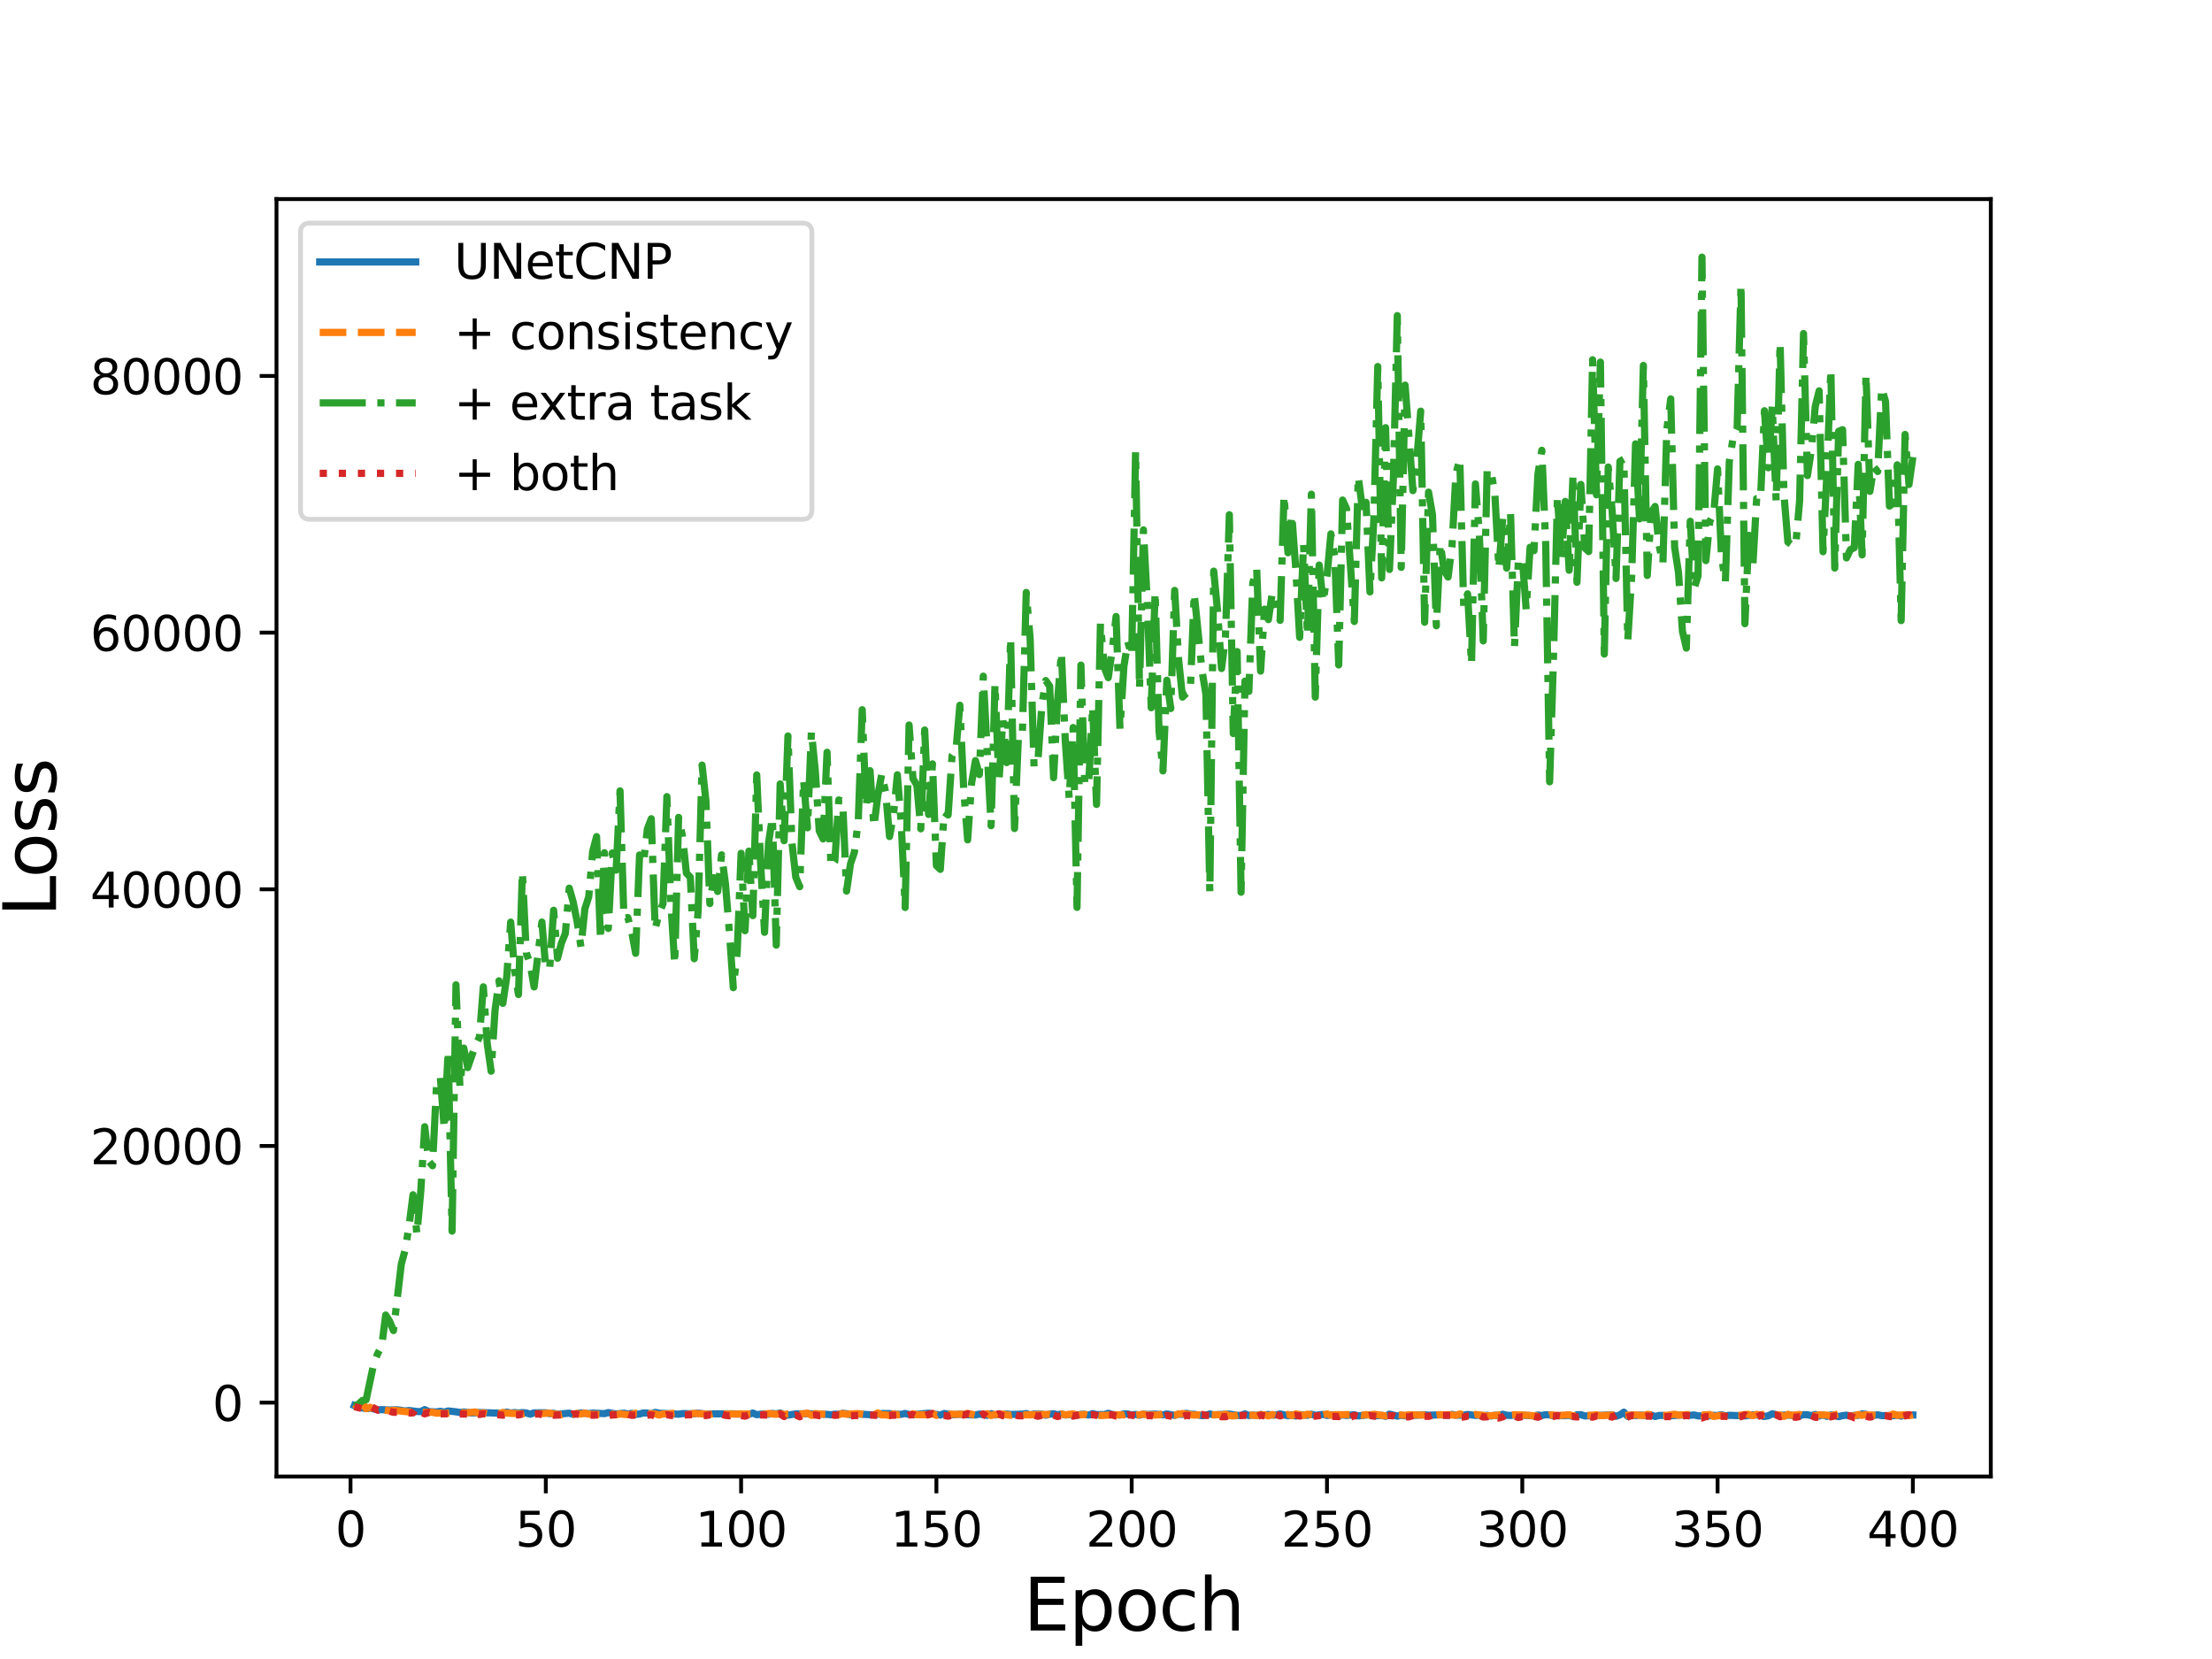 <?xml version="1.0" encoding="utf-8" standalone="no"?>
<!DOCTYPE svg PUBLIC "-//W3C//DTD SVG 1.1//EN"
  "http://www.w3.org/Graphics/SVG/1.1/DTD/svg11.dtd">
<svg height="345.6pt" version="1.1" viewBox="0 0 460.8 345.6" width="460.8pt" xmlns="http://www.w3.org/2000/svg" xmlns:xlink="http://www.w3.org/1999/xlink">
 <defs>
  <style type="text/css">*{stroke-linecap:butt;stroke-linejoin:round;}</style>
 </defs>
 <g id="figure_1">
  <g id="patch_1">
   <path d="M 0 345.6 
L 460.8 345.6 
L 460.8 0 
L 0 0 
z
" style="fill:#ffffff;"/>
  </g>
  <g id="axes_1">
   <g id="patch_2">
    <path d="M 57.6 307.584 
L 414.72 307.584 
L 414.72 41.472 
L 57.6 41.472 
z
" style="fill:#ffffff;"/>
   </g>
   <g id="matplotlib.axis_1">
    <g id="xtick_1">
     <g id="line2d_1">
      <defs>
       <path d="M 0 0 
L 0 3.5 
" id="md117a755b1" style="stroke:#000000;stroke-width:0.8;"/>
      </defs>
      <g>
       <use style="stroke:#000000;stroke-width:0.8;" x="73.019" xlink:href="#md117a755b1" y="307.584"/>
      </g>
     </g>
     <g id="text_1">
      <!-- 0 -->
      <g transform="translate(69.838 322.182)scale(0.1 -0.1)">
       <defs>
        <path d="M 2034 4250 
Q 1547 4250 1301 3770 
Q 1056 3291 1056 2328 
Q 1056 1369 1301 889 
Q 1547 409 2034 409 
Q 2525 409 2770 889 
Q 3016 1369 3016 2328 
Q 3016 3291 2770 3770 
Q 2525 4250 2034 4250 
z
M 2034 4750 
Q 2819 4750 3233 4129 
Q 3647 3509 3647 2328 
Q 3647 1150 3233 529 
Q 2819 -91 2034 -91 
Q 1250 -91 836 529 
Q 422 1150 422 2328 
Q 422 3509 836 4129 
Q 1250 4750 2034 4750 
z
" id="DejaVuSans-30" transform="scale(0.016)"/>
       </defs>
       <use xlink:href="#DejaVuSans-30"/>
      </g>
     </g>
    </g>
    <g id="xtick_2">
     <g id="line2d_2">
      <g>
       <use style="stroke:#000000;stroke-width:0.8;" x="113.703" xlink:href="#md117a755b1" y="307.584"/>
      </g>
     </g>
     <g id="text_2">
      <!-- 50 -->
      <g transform="translate(107.34 322.182)scale(0.1 -0.1)">
       <defs>
        <path d="M 691 4666 
L 3169 4666 
L 3169 4134 
L 1269 4134 
L 1269 2991 
Q 1406 3038 1543 3061 
Q 1681 3084 1819 3084 
Q 2600 3084 3056 2656 
Q 3513 2228 3513 1497 
Q 3513 744 3044 326 
Q 2575 -91 1722 -91 
Q 1428 -91 1123 -41 
Q 819 9 494 109 
L 494 744 
Q 775 591 1075 516 
Q 1375 441 1709 441 
Q 2250 441 2565 725 
Q 2881 1009 2881 1497 
Q 2881 1984 2565 2268 
Q 2250 2553 1709 2553 
Q 1456 2553 1204 2497 
Q 953 2441 691 2322 
L 691 4666 
z
" id="DejaVuSans-35" transform="scale(0.016)"/>
       </defs>
       <use xlink:href="#DejaVuSans-35"/>
       <use x="63.623" xlink:href="#DejaVuSans-30"/>
      </g>
     </g>
    </g>
    <g id="xtick_3">
     <g id="line2d_3">
      <g>
       <use style="stroke:#000000;stroke-width:0.8;" x="154.386" xlink:href="#md117a755b1" y="307.584"/>
      </g>
     </g>
     <g id="text_3">
      <!-- 100 -->
      <g transform="translate(144.842 322.182)scale(0.1 -0.1)">
       <defs>
        <path d="M 794 531 
L 1825 531 
L 1825 4091 
L 703 3866 
L 703 4441 
L 1819 4666 
L 2450 4666 
L 2450 531 
L 3481 531 
L 3481 0 
L 794 0 
L 794 531 
z
" id="DejaVuSans-31" transform="scale(0.016)"/>
       </defs>
       <use xlink:href="#DejaVuSans-31"/>
       <use x="63.623" xlink:href="#DejaVuSans-30"/>
       <use x="127.246" xlink:href="#DejaVuSans-30"/>
      </g>
     </g>
    </g>
    <g id="xtick_4">
     <g id="line2d_4">
      <g>
       <use style="stroke:#000000;stroke-width:0.8;" x="195.07" xlink:href="#md117a755b1" y="307.584"/>
      </g>
     </g>
     <g id="text_4">
      <!-- 150 -->
      <g transform="translate(185.526 322.182)scale(0.1 -0.1)">
       <use xlink:href="#DejaVuSans-31"/>
       <use x="63.623" xlink:href="#DejaVuSans-35"/>
       <use x="127.246" xlink:href="#DejaVuSans-30"/>
      </g>
     </g>
    </g>
    <g id="xtick_5">
     <g id="line2d_5">
      <g>
       <use style="stroke:#000000;stroke-width:0.8;" x="235.753" xlink:href="#md117a755b1" y="307.584"/>
      </g>
     </g>
     <g id="text_5">
      <!-- 200 -->
      <g transform="translate(226.209 322.182)scale(0.1 -0.1)">
       <defs>
        <path d="M 1228 531 
L 3431 531 
L 3431 0 
L 469 0 
L 469 531 
Q 828 903 1448 1529 
Q 2069 2156 2228 2338 
Q 2531 2678 2651 2914 
Q 2772 3150 2772 3378 
Q 2772 3750 2511 3984 
Q 2250 4219 1831 4219 
Q 1534 4219 1204 4116 
Q 875 4013 500 3803 
L 500 4441 
Q 881 4594 1212 4672 
Q 1544 4750 1819 4750 
Q 2544 4750 2975 4387 
Q 3406 4025 3406 3419 
Q 3406 3131 3298 2873 
Q 3191 2616 2906 2266 
Q 2828 2175 2409 1742 
Q 1991 1309 1228 531 
z
" id="DejaVuSans-32" transform="scale(0.016)"/>
       </defs>
       <use xlink:href="#DejaVuSans-32"/>
       <use x="63.623" xlink:href="#DejaVuSans-30"/>
       <use x="127.246" xlink:href="#DejaVuSans-30"/>
      </g>
     </g>
    </g>
    <g id="xtick_6">
     <g id="line2d_6">
      <g>
       <use style="stroke:#000000;stroke-width:0.8;" x="276.437" xlink:href="#md117a755b1" y="307.584"/>
      </g>
     </g>
     <g id="text_6">
      <!-- 250 -->
      <g transform="translate(266.893 322.182)scale(0.1 -0.1)">
       <use xlink:href="#DejaVuSans-32"/>
       <use x="63.623" xlink:href="#DejaVuSans-35"/>
       <use x="127.246" xlink:href="#DejaVuSans-30"/>
      </g>
     </g>
    </g>
    <g id="xtick_7">
     <g id="line2d_7">
      <g>
       <use style="stroke:#000000;stroke-width:0.8;" x="317.12" xlink:href="#md117a755b1" y="307.584"/>
      </g>
     </g>
     <g id="text_7">
      <!-- 300 -->
      <g transform="translate(307.576 322.182)scale(0.1 -0.1)">
       <defs>
        <path d="M 2597 2516 
Q 3050 2419 3304 2112 
Q 3559 1806 3559 1356 
Q 3559 666 3084 287 
Q 2609 -91 1734 -91 
Q 1441 -91 1130 -33 
Q 819 25 488 141 
L 488 750 
Q 750 597 1062 519 
Q 1375 441 1716 441 
Q 2309 441 2620 675 
Q 2931 909 2931 1356 
Q 2931 1769 2642 2001 
Q 2353 2234 1838 2234 
L 1294 2234 
L 1294 2753 
L 1863 2753 
Q 2328 2753 2575 2939 
Q 2822 3125 2822 3475 
Q 2822 3834 2567 4026 
Q 2313 4219 1838 4219 
Q 1578 4219 1281 4162 
Q 984 4106 628 3988 
L 628 4550 
Q 988 4650 1302 4700 
Q 1616 4750 1894 4750 
Q 2613 4750 3031 4423 
Q 3450 4097 3450 3541 
Q 3450 3153 3228 2886 
Q 3006 2619 2597 2516 
z
" id="DejaVuSans-33" transform="scale(0.016)"/>
       </defs>
       <use xlink:href="#DejaVuSans-33"/>
       <use x="63.623" xlink:href="#DejaVuSans-30"/>
       <use x="127.246" xlink:href="#DejaVuSans-30"/>
      </g>
     </g>
    </g>
    <g id="xtick_8">
     <g id="line2d_8">
      <g>
       <use style="stroke:#000000;stroke-width:0.8;" x="357.804" xlink:href="#md117a755b1" y="307.584"/>
      </g>
     </g>
     <g id="text_8">
      <!-- 350 -->
      <g transform="translate(348.26 322.182)scale(0.1 -0.1)">
       <use xlink:href="#DejaVuSans-33"/>
       <use x="63.623" xlink:href="#DejaVuSans-35"/>
       <use x="127.246" xlink:href="#DejaVuSans-30"/>
      </g>
     </g>
    </g>
    <g id="xtick_9">
     <g id="line2d_9">
      <g>
       <use style="stroke:#000000;stroke-width:0.8;" x="398.487" xlink:href="#md117a755b1" y="307.584"/>
      </g>
     </g>
     <g id="text_9">
      <!-- 400 -->
      <g transform="translate(388.944 322.182)scale(0.1 -0.1)">
       <defs>
        <path d="M 2419 4116 
L 825 1625 
L 2419 1625 
L 2419 4116 
z
M 2253 4666 
L 3047 4666 
L 3047 1625 
L 3713 1625 
L 3713 1100 
L 3047 1100 
L 3047 0 
L 2419 0 
L 2419 1100 
L 313 1100 
L 313 1709 
L 2253 4666 
z
" id="DejaVuSans-34" transform="scale(0.016)"/>
       </defs>
       <use xlink:href="#DejaVuSans-34"/>
       <use x="63.623" xlink:href="#DejaVuSans-30"/>
       <use x="127.246" xlink:href="#DejaVuSans-30"/>
      </g>
     </g>
    </g>
    <g id="text_10">
     <!-- Epoch -->
     <g transform="translate(213.194 339.66)scale(0.15 -0.15)">
      <defs>
       <path d="M 628 4666 
L 3578 4666 
L 3578 4134 
L 1259 4134 
L 1259 2753 
L 3481 2753 
L 3481 2222 
L 1259 2222 
L 1259 531 
L 3634 531 
L 3634 0 
L 628 0 
L 628 4666 
z
" id="DejaVuSans-45" transform="scale(0.016)"/>
       <path d="M 1159 525 
L 1159 -1331 
L 581 -1331 
L 581 3500 
L 1159 3500 
L 1159 2969 
Q 1341 3281 1617 3432 
Q 1894 3584 2278 3584 
Q 2916 3584 3314 3078 
Q 3713 2572 3713 1747 
Q 3713 922 3314 415 
Q 2916 -91 2278 -91 
Q 1894 -91 1617 61 
Q 1341 213 1159 525 
z
M 3116 1747 
Q 3116 2381 2855 2742 
Q 2594 3103 2138 3103 
Q 1681 3103 1420 2742 
Q 1159 2381 1159 1747 
Q 1159 1113 1420 752 
Q 1681 391 2138 391 
Q 2594 391 2855 752 
Q 3116 1113 3116 1747 
z
" id="DejaVuSans-70" transform="scale(0.016)"/>
       <path d="M 1959 3097 
Q 1497 3097 1228 2736 
Q 959 2375 959 1747 
Q 959 1119 1226 758 
Q 1494 397 1959 397 
Q 2419 397 2687 759 
Q 2956 1122 2956 1747 
Q 2956 2369 2687 2733 
Q 2419 3097 1959 3097 
z
M 1959 3584 
Q 2709 3584 3137 3096 
Q 3566 2609 3566 1747 
Q 3566 888 3137 398 
Q 2709 -91 1959 -91 
Q 1206 -91 779 398 
Q 353 888 353 1747 
Q 353 2609 779 3096 
Q 1206 3584 1959 3584 
z
" id="DejaVuSans-6f" transform="scale(0.016)"/>
       <path d="M 3122 3366 
L 3122 2828 
Q 2878 2963 2633 3030 
Q 2388 3097 2138 3097 
Q 1578 3097 1268 2742 
Q 959 2388 959 1747 
Q 959 1106 1268 751 
Q 1578 397 2138 397 
Q 2388 397 2633 464 
Q 2878 531 3122 666 
L 3122 134 
Q 2881 22 2623 -34 
Q 2366 -91 2075 -91 
Q 1284 -91 818 406 
Q 353 903 353 1747 
Q 353 2603 823 3093 
Q 1294 3584 2113 3584 
Q 2378 3584 2631 3529 
Q 2884 3475 3122 3366 
z
" id="DejaVuSans-63" transform="scale(0.016)"/>
       <path d="M 3513 2113 
L 3513 0 
L 2938 0 
L 2938 2094 
Q 2938 2591 2744 2837 
Q 2550 3084 2163 3084 
Q 1697 3084 1428 2787 
Q 1159 2491 1159 1978 
L 1159 0 
L 581 0 
L 581 4863 
L 1159 4863 
L 1159 2956 
Q 1366 3272 1645 3428 
Q 1925 3584 2291 3584 
Q 2894 3584 3203 3211 
Q 3513 2838 3513 2113 
z
" id="DejaVuSans-68" transform="scale(0.016)"/>
      </defs>
      <use xlink:href="#DejaVuSans-45"/>
      <use x="63.184" xlink:href="#DejaVuSans-70"/>
      <use x="126.66" xlink:href="#DejaVuSans-6f"/>
      <use x="187.842" xlink:href="#DejaVuSans-63"/>
      <use x="242.822" xlink:href="#DejaVuSans-68"/>
     </g>
    </g>
   </g>
   <g id="matplotlib.axis_2">
    <g id="ytick_1">
     <g id="line2d_10">
      <defs>
       <path d="M 0 0 
L -3.5 0 
" id="m149bfffaca" style="stroke:#000000;stroke-width:0.8;"/>
      </defs>
      <g>
       <use style="stroke:#000000;stroke-width:0.8;" x="57.6" xlink:href="#m149bfffaca" y="292.195"/>
      </g>
     </g>
     <g id="text_11">
      <!-- 0 -->
      <g transform="translate(44.237 295.994)scale(0.1 -0.1)">
       <use xlink:href="#DejaVuSans-30"/>
      </g>
     </g>
    </g>
    <g id="ytick_2">
     <g id="line2d_11">
      <g>
       <use style="stroke:#000000;stroke-width:0.8;" x="57.6" xlink:href="#m149bfffaca" y="238.726"/>
      </g>
     </g>
     <g id="text_12">
      <!-- 20000 -->
      <g transform="translate(18.788 242.525)scale(0.1 -0.1)">
       <use xlink:href="#DejaVuSans-32"/>
       <use x="63.623" xlink:href="#DejaVuSans-30"/>
       <use x="127.246" xlink:href="#DejaVuSans-30"/>
       <use x="190.869" xlink:href="#DejaVuSans-30"/>
       <use x="254.492" xlink:href="#DejaVuSans-30"/>
      </g>
     </g>
    </g>
    <g id="ytick_3">
     <g id="line2d_12">
      <g>
       <use style="stroke:#000000;stroke-width:0.8;" x="57.6" xlink:href="#m149bfffaca" y="185.257"/>
      </g>
     </g>
     <g id="text_13">
      <!-- 40000 -->
      <g transform="translate(18.788 189.056)scale(0.1 -0.1)">
       <use xlink:href="#DejaVuSans-34"/>
       <use x="63.623" xlink:href="#DejaVuSans-30"/>
       <use x="127.246" xlink:href="#DejaVuSans-30"/>
       <use x="190.869" xlink:href="#DejaVuSans-30"/>
       <use x="254.492" xlink:href="#DejaVuSans-30"/>
      </g>
     </g>
    </g>
    <g id="ytick_4">
     <g id="line2d_13">
      <g>
       <use style="stroke:#000000;stroke-width:0.8;" x="57.6" xlink:href="#m149bfffaca" y="131.789"/>
      </g>
     </g>
     <g id="text_14">
      <!-- 60000 -->
      <g transform="translate(18.788 135.588)scale(0.1 -0.1)">
       <defs>
        <path d="M 2113 2584 
Q 1688 2584 1439 2293 
Q 1191 2003 1191 1497 
Q 1191 994 1439 701 
Q 1688 409 2113 409 
Q 2538 409 2786 701 
Q 3034 994 3034 1497 
Q 3034 2003 2786 2293 
Q 2538 2584 2113 2584 
z
M 3366 4563 
L 3366 3988 
Q 3128 4100 2886 4159 
Q 2644 4219 2406 4219 
Q 1781 4219 1451 3797 
Q 1122 3375 1075 2522 
Q 1259 2794 1537 2939 
Q 1816 3084 2150 3084 
Q 2853 3084 3261 2657 
Q 3669 2231 3669 1497 
Q 3669 778 3244 343 
Q 2819 -91 2113 -91 
Q 1303 -91 875 529 
Q 447 1150 447 2328 
Q 447 3434 972 4092 
Q 1497 4750 2381 4750 
Q 2619 4750 2861 4703 
Q 3103 4656 3366 4563 
z
" id="DejaVuSans-36" transform="scale(0.016)"/>
       </defs>
       <use xlink:href="#DejaVuSans-36"/>
       <use x="63.623" xlink:href="#DejaVuSans-30"/>
       <use x="127.246" xlink:href="#DejaVuSans-30"/>
       <use x="190.869" xlink:href="#DejaVuSans-30"/>
       <use x="254.492" xlink:href="#DejaVuSans-30"/>
      </g>
     </g>
    </g>
    <g id="ytick_5">
     <g id="line2d_14">
      <g>
       <use style="stroke:#000000;stroke-width:0.8;" x="57.6" xlink:href="#m149bfffaca" y="78.32"/>
      </g>
     </g>
     <g id="text_15">
      <!-- 80000 -->
      <g transform="translate(18.788 82.119)scale(0.1 -0.1)">
       <defs>
        <path d="M 2034 2216 
Q 1584 2216 1326 1975 
Q 1069 1734 1069 1313 
Q 1069 891 1326 650 
Q 1584 409 2034 409 
Q 2484 409 2743 651 
Q 3003 894 3003 1313 
Q 3003 1734 2745 1975 
Q 2488 2216 2034 2216 
z
M 1403 2484 
Q 997 2584 770 2862 
Q 544 3141 544 3541 
Q 544 4100 942 4425 
Q 1341 4750 2034 4750 
Q 2731 4750 3128 4425 
Q 3525 4100 3525 3541 
Q 3525 3141 3298 2862 
Q 3072 2584 2669 2484 
Q 3125 2378 3379 2068 
Q 3634 1759 3634 1313 
Q 3634 634 3220 271 
Q 2806 -91 2034 -91 
Q 1263 -91 848 271 
Q 434 634 434 1313 
Q 434 1759 690 2068 
Q 947 2378 1403 2484 
z
M 1172 3481 
Q 1172 3119 1398 2916 
Q 1625 2713 2034 2713 
Q 2441 2713 2670 2916 
Q 2900 3119 2900 3481 
Q 2900 3844 2670 4047 
Q 2441 4250 2034 4250 
Q 1625 4250 1398 4047 
Q 1172 3844 1172 3481 
z
" id="DejaVuSans-38" transform="scale(0.016)"/>
       </defs>
       <use xlink:href="#DejaVuSans-38"/>
       <use x="63.623" xlink:href="#DejaVuSans-30"/>
       <use x="127.246" xlink:href="#DejaVuSans-30"/>
       <use x="190.869" xlink:href="#DejaVuSans-30"/>
       <use x="254.492" xlink:href="#DejaVuSans-30"/>
      </g>
     </g>
    </g>
    <g id="text_16">
     <!-- Loss -->
     <g transform="translate(11.668 190.979)rotate(-90)scale(0.15 -0.15)">
      <defs>
       <path d="M 628 4666 
L 1259 4666 
L 1259 531 
L 3531 531 
L 3531 0 
L 628 0 
L 628 4666 
z
" id="DejaVuSans-4c" transform="scale(0.016)"/>
       <path d="M 2834 3397 
L 2834 2853 
Q 2591 2978 2328 3040 
Q 2066 3103 1784 3103 
Q 1356 3103 1142 2972 
Q 928 2841 928 2578 
Q 928 2378 1081 2264 
Q 1234 2150 1697 2047 
L 1894 2003 
Q 2506 1872 2764 1633 
Q 3022 1394 3022 966 
Q 3022 478 2636 193 
Q 2250 -91 1575 -91 
Q 1294 -91 989 -36 
Q 684 19 347 128 
L 347 722 
Q 666 556 975 473 
Q 1284 391 1588 391 
Q 1994 391 2212 530 
Q 2431 669 2431 922 
Q 2431 1156 2273 1281 
Q 2116 1406 1581 1522 
L 1381 1569 
Q 847 1681 609 1914 
Q 372 2147 372 2553 
Q 372 3047 722 3315 
Q 1072 3584 1716 3584 
Q 2034 3584 2315 3537 
Q 2597 3491 2834 3397 
z
" id="DejaVuSans-73" transform="scale(0.016)"/>
      </defs>
      <use xlink:href="#DejaVuSans-4c"/>
      <use x="53.963" xlink:href="#DejaVuSans-6f"/>
      <use x="115.145" xlink:href="#DejaVuSans-73"/>
      <use x="167.244" xlink:href="#DejaVuSans-73"/>
     </g>
    </g>
   </g>
   <g id="line2d_15">
    <path clip-path="url(#p2182983e21)" d="M 73.833 292.804 
L 74.646 293.135 
L 76.274 293.438 
L 77.087 293.353 
L 78.715 293.686 
L 79.528 293.655 
L 81.156 293.73 
L 82.783 293.683 
L 84.41 293.931 
L 85.224 293.83 
L 86.851 294.038 
L 87.665 294.069 
L 88.479 293.647 
L 89.292 294.064 
L 90.92 294.129 
L 91.733 294.002 
L 92.547 294.186 
L 93.361 293.928 
L 94.988 294.101 
L 95.802 294.245 
L 96.616 294.14 
L 98.243 294.352 
L 99.87 294.251 
L 104.752 294.415 
L 105.566 294.169 
L 106.38 294.365 
L 107.193 294.265 
L 108.007 294.354 
L 108.821 294.265 
L 109.634 294.342 
L 110.448 294.6 
L 111.262 294.319 
L 113.703 294.31 
L 114.516 294.484 
L 115.33 294.41 
L 116.144 294.624 
L 118.585 294.384 
L 119.398 294.645 
L 121.026 294.34 
L 122.653 294.49 
L 123.467 294.368 
L 125.908 294.49 
L 126.721 294.269 
L 128.349 294.565 
L 129.976 294.386 
L 130.79 294.565 
L 131.603 294.422 
L 132.417 294.628 
L 133.231 294.564 
L 134.044 294.338 
L 134.858 294.368 
L 135.672 294.558 
L 136.485 294.227 
L 137.299 294.39 
L 141.367 294.606 
L 142.181 294.479 
L 144.622 294.502 
L 145.436 294.383 
L 147.063 294.596 
L 148.69 294.526 
L 152.759 294.53 
L 156.013 294.639 
L 156.827 294.362 
L 157.641 294.707 
L 159.268 294.518 
L 160.082 294.618 
L 160.895 294.439 
L 161.709 294.553 
L 162.523 294.334 
L 163.336 294.768 
L 164.15 294.796 
L 165.777 294.537 
L 168.219 294.506 
L 172.287 294.638 
L 173.101 294.727 
L 173.914 294.6 
L 174.728 294.615 
L 175.542 294.416 
L 176.355 294.502 
L 177.169 294.705 
L 177.983 294.718 
L 178.796 294.569 
L 182.051 294.755 
L 183.678 294.476 
L 185.306 294.471 
L 186.119 294.639 
L 187.747 294.63 
L 188.56 294.45 
L 189.374 294.666 
L 190.188 294.712 
L 193.442 294.396 
L 195.883 294.791 
L 196.697 294.458 
L 198.324 294.709 
L 199.952 294.622 
L 201.579 294.704 
L 203.206 294.768 
L 204.02 294.568 
L 205.647 294.84 
L 206.461 294.496 
L 207.275 294.765 
L 208.088 294.58 
L 208.902 294.733 
L 209.716 294.553 
L 210.529 294.662 
L 212.97 294.588 
L 213.784 294.473 
L 214.598 294.753 
L 215.411 294.57 
L 217.039 294.599 
L 217.852 294.812 
L 218.666 294.588 
L 219.48 294.507 
L 220.293 294.726 
L 221.107 294.554 
L 221.921 294.771 
L 223.548 294.626 
L 224.362 294.843 
L 225.175 294.624 
L 225.989 294.636 
L 226.803 294.774 
L 227.616 294.487 
L 228.43 294.687 
L 230.057 294.682 
L 230.871 294.411 
L 231.685 294.663 
L 233.312 294.773 
L 234.126 294.53 
L 234.939 294.555 
L 235.753 294.777 
L 236.567 294.641 
L 237.381 294.813 
L 238.194 294.581 
L 239.008 294.668 
L 240.635 294.581 
L 242.263 294.753 
L 243.076 294.548 
L 244.704 294.852 
L 245.517 294.613 
L 246.331 294.648 
L 247.145 294.419 
L 247.958 294.619 
L 248.772 294.622 
L 250.399 294.909 
L 251.213 294.805 
L 252.027 294.552 
L 252.84 294.737 
L 256.095 294.577 
L 257.722 294.851 
L 258.536 294.875 
L 259.35 294.531 
L 260.163 294.888 
L 260.977 294.774 
L 261.791 294.847 
L 262.604 294.666 
L 263.418 294.751 
L 264.232 294.662 
L 265.045 294.791 
L 265.859 294.762 
L 266.673 294.552 
L 268.3 294.922 
L 269.114 294.718 
L 269.927 294.983 
L 270.741 294.685 
L 272.368 294.84 
L 273.182 294.601 
L 273.996 294.845 
L 275.623 294.647 
L 276.437 294.873 
L 277.25 294.734 
L 278.878 294.944 
L 279.691 294.745 
L 280.505 294.869 
L 282.132 294.715 
L 282.946 294.96 
L 285.387 294.697 
L 286.201 294.961 
L 287.828 294.841 
L 288.642 295.054 
L 289.455 294.582 
L 291.083 295.001 
L 291.896 294.834 
L 292.71 294.943 
L 293.524 294.81 
L 294.337 294.857 
L 296.778 294.714 
L 297.592 294.816 
L 300.033 294.725 
L 301.66 294.83 
L 302.474 294.636 
L 303.288 294.813 
L 304.915 294.808 
L 305.729 294.657 
L 307.356 294.863 
L 308.17 294.794 
L 308.984 294.911 
L 309.797 294.84 
L 310.611 294.97 
L 311.425 294.826 
L 312.238 294.848 
L 313.052 294.617 
L 313.866 294.824 
L 314.679 294.871 
L 315.493 294.785 
L 316.307 294.967 
L 317.12 294.816 
L 319.561 294.957 
L 320.375 294.772 
L 321.189 294.873 
L 322.002 294.705 
L 322.816 294.754 
L 323.63 294.925 
L 326.071 294.913 
L 326.884 294.838 
L 327.698 295.08 
L 328.512 294.721 
L 329.325 294.701 
L 330.139 294.971 
L 335.835 294.745 
L 336.648 295.03 
L 337.462 294.756 
L 338.276 294.18 
L 339.089 295.06 
L 339.903 294.76 
L 340.717 294.901 
L 341.53 294.796 
L 342.344 294.813 
L 343.158 294.969 
L 343.971 294.765 
L 344.785 295.086 
L 345.599 294.862 
L 346.412 294.865 
L 347.226 294.996 
L 349.667 294.809 
L 350.481 294.747 
L 351.294 294.893 
L 352.922 294.759 
L 353.735 294.956 
L 354.549 294.955 
L 355.363 294.716 
L 356.176 294.954 
L 356.99 294.846 
L 357.804 294.874 
L 358.617 294.705 
L 359.431 294.958 
L 360.245 294.831 
L 363.499 294.958 
L 365.127 294.733 
L 365.94 294.754 
L 367.568 295.077 
L 368.381 294.933 
L 369.195 294.52 
L 370.822 294.867 
L 371.636 294.779 
L 373.263 294.828 
L 374.077 295.067 
L 374.891 294.939 
L 375.704 294.696 
L 376.518 294.728 
L 377.332 294.896 
L 378.146 294.658 
L 378.959 294.98 
L 379.773 294.743 
L 380.587 295.053 
L 381.4 294.755 
L 382.214 294.86 
L 383.028 295.115 
L 383.841 294.898 
L 384.655 294.805 
L 385.469 294.997 
L 386.282 294.836 
L 387.096 294.858 
L 387.91 294.528 
L 388.723 294.632 
L 389.537 294.946 
L 391.164 294.732 
L 391.978 294.894 
L 394.419 294.913 
L 395.233 294.806 
L 396.046 295.011 
L 396.86 294.714 
L 398.487 294.761 
L 398.487 294.761 
" style="fill:none;stroke:#1f77b4;stroke-linecap:square;stroke-width:1.5;"/>
   </g>
   <g id="line2d_16">
    <path clip-path="url(#p2182983e21)" d="M 73.833 292.509 
L 74.646 293.192 
L 75.46 292.184 
L 76.274 293.444 
L 77.087 293.157 
L 77.901 293.599 
L 78.715 293.497 
L 81.156 293.907 
L 81.969 293.786 
L 85.224 294.139 
L 86.038 294.101 
L 86.851 294.242 
L 88.479 294.226 
L 90.106 294.206 
L 90.92 294.388 
L 91.733 294.364 
L 92.547 294.465 
L 94.174 294.297 
L 94.988 294.345 
L 95.802 294.203 
L 96.616 294.38 
L 99.057 294.134 
L 99.87 294.463 
L 100.684 294.316 
L 101.498 294.512 
L 102.311 294.324 
L 103.125 294.253 
L 103.939 294.501 
L 104.752 294.244 
L 105.566 294.384 
L 108.821 294.528 
L 110.448 294.282 
L 111.262 294.267 
L 112.075 294.518 
L 114.516 294.381 
L 115.33 294.539 
L 116.957 294.713 
L 118.585 294.323 
L 119.398 294.622 
L 120.212 294.438 
L 121.026 294.563 
L 121.839 294.391 
L 122.653 294.595 
L 125.094 294.673 
L 125.908 294.384 
L 128.349 294.73 
L 129.162 294.546 
L 130.79 294.714 
L 131.603 294.637 
L 132.417 294.392 
L 133.231 294.394 
L 134.044 294.571 
L 134.858 294.467 
L 136.485 294.536 
L 137.299 294.785 
L 138.113 294.546 
L 138.926 294.564 
L 140.554 294.412 
L 142.181 294.51 
L 142.995 294.693 
L 144.622 294.437 
L 147.877 294.648 
L 148.69 294.467 
L 149.504 294.595 
L 156.827 294.557 
L 159.268 294.647 
L 160.082 294.45 
L 161.709 294.627 
L 162.523 294.462 
L 163.336 294.68 
L 164.15 294.536 
L 165.777 294.543 
L 166.591 294.608 
L 168.219 294.389 
L 169.032 294.842 
L 169.846 294.482 
L 172.287 294.666 
L 173.101 294.55 
L 174.728 294.704 
L 175.542 294.462 
L 176.355 294.621 
L 177.983 294.512 
L 178.796 294.477 
L 180.424 294.729 
L 182.051 294.728 
L 182.865 294.348 
L 183.678 294.755 
L 184.492 294.725 
L 185.306 294.882 
L 186.119 294.56 
L 186.933 294.715 
L 187.747 294.608 
L 189.374 294.642 
L 190.188 294.513 
L 191.001 294.716 
L 193.442 294.718 
L 194.256 294.479 
L 195.07 294.859 
L 195.883 294.461 
L 197.511 294.657 
L 198.324 294.594 
L 199.138 294.661 
L 199.952 294.602 
L 200.765 294.66 
L 201.579 294.45 
L 203.206 294.776 
L 204.02 294.484 
L 204.834 294.577 
L 205.647 294.5 
L 206.461 294.87 
L 207.275 294.653 
L 208.088 294.685 
L 208.902 294.591 
L 210.529 294.84 
L 212.157 294.575 
L 212.97 294.765 
L 218.666 294.634 
L 219.48 294.909 
L 221.107 294.552 
L 221.921 294.748 
L 223.548 294.53 
L 224.362 294.805 
L 225.989 294.66 
L 226.803 294.863 
L 228.43 294.75 
L 229.244 294.884 
L 231.685 294.758 
L 233.312 294.728 
L 234.126 294.74 
L 234.939 294.505 
L 235.753 294.584 
L 236.567 294.811 
L 238.194 294.593 
L 239.008 294.781 
L 241.449 294.752 
L 242.263 294.519 
L 243.076 294.756 
L 244.704 294.822 
L 245.517 294.565 
L 246.331 294.469 
L 248.772 294.801 
L 249.586 294.731 
L 250.399 294.795 
L 251.213 294.703 
L 252.84 294.75 
L 253.654 294.703 
L 254.468 294.791 
L 255.281 294.607 
L 256.095 294.875 
L 256.909 294.97 
L 258.536 294.607 
L 261.791 294.885 
L 262.604 294.692 
L 263.418 294.728 
L 264.232 294.948 
L 265.045 294.666 
L 265.859 294.948 
L 266.673 294.638 
L 267.486 294.799 
L 268.3 294.649 
L 269.114 294.886 
L 269.927 294.549 
L 271.555 294.864 
L 272.368 294.599 
L 274.809 294.961 
L 276.437 294.546 
L 277.25 294.835 
L 278.064 294.713 
L 280.505 294.694 
L 281.319 294.687 
L 282.132 294.846 
L 282.946 294.706 
L 283.76 294.817 
L 284.573 294.676 
L 285.387 294.793 
L 286.201 294.61 
L 287.828 294.829 
L 288.642 294.943 
L 290.269 294.627 
L 291.896 294.768 
L 292.71 294.841 
L 293.524 294.722 
L 296.778 294.799 
L 297.592 294.964 
L 298.406 294.763 
L 299.219 294.826 
L 300.033 294.682 
L 300.847 294.77 
L 301.66 294.694 
L 303.288 294.848 
L 304.101 294.553 
L 304.915 294.767 
L 306.543 294.838 
L 307.356 294.653 
L 309.797 294.952 
L 311.425 294.853 
L 313.052 294.688 
L 313.866 294.818 
L 315.493 294.714 
L 317.934 294.803 
L 319.561 294.929 
L 320.375 295.003 
L 321.189 294.796 
L 322.002 295.132 
L 322.816 294.779 
L 323.63 294.767 
L 324.443 294.893 
L 326.884 294.714 
L 327.698 294.931 
L 330.139 294.782 
L 330.953 294.837 
L 332.58 294.73 
L 333.394 294.906 
L 335.835 294.779 
L 336.648 294.89 
L 340.717 294.749 
L 342.344 294.889 
L 343.158 294.641 
L 344.785 294.776 
L 345.599 294.717 
L 346.412 294.842 
L 347.226 294.843 
L 348.853 294.607 
L 349.667 294.797 
L 351.294 294.687 
L 352.922 294.666 
L 353.735 294.652 
L 354.549 294.8 
L 356.176 294.663 
L 356.99 295.073 
L 358.617 294.842 
L 359.431 295.066 
L 360.245 294.846 
L 362.686 294.809 
L 363.499 294.66 
L 364.313 294.66 
L 365.127 294.917 
L 365.94 294.646 
L 366.754 294.753 
L 367.568 294.607 
L 368.381 294.957 
L 369.195 294.938 
L 370.009 294.77 
L 370.822 294.759 
L 371.636 295.063 
L 372.45 294.634 
L 373.263 294.839 
L 374.891 294.654 
L 375.704 295.072 
L 376.518 294.716 
L 377.332 294.756 
L 378.146 294.982 
L 378.959 294.73 
L 380.587 294.792 
L 381.4 294.934 
L 383.028 294.524 
L 385.469 295.005 
L 386.282 294.945 
L 387.096 294.685 
L 387.91 294.838 
L 388.723 294.703 
L 391.164 294.887 
L 391.978 294.853 
L 392.792 294.934 
L 393.605 294.894 
L 394.419 294.57 
L 395.233 294.843 
L 396.86 294.713 
L 397.674 294.932 
L 398.487 294.72 
L 398.487 294.72 
" style="fill:none;stroke:#ff7f0e;stroke-dasharray:5.55,2.4;stroke-dashoffset:0;stroke-width:1.5;"/>
   </g>
   <g id="line2d_17">
    <path clip-path="url(#p2182983e21)" d="M 73.833 292.898 
L 74.646 292.54 
L 75.46 291.767 
L 76.274 291.584 
L 77.901 283.903 
L 78.715 281.915 
L 79.528 280.399 
L 80.342 273.947 
L 81.156 275.218 
L 81.969 277.179 
L 83.597 263.35 
L 84.41 260.336 
L 85.224 255.306 
L 86.038 248.887 
L 86.851 257.118 
L 87.665 247.996 
L 88.479 234.712 
L 89.292 241.854 
L 90.106 242.844 
L 90.92 226.363 
L 91.733 224.402 
L 92.547 235.156 
L 93.361 218.93 
L 94.174 256.47 
L 94.988 205.153 
L 95.802 226.34 
L 96.616 218.334 
L 97.429 222.4 
L 99.057 217.696 
L 99.87 216.073 
L 100.684 205.574 
L 101.498 217.378 
L 102.311 223.16 
L 103.125 210.48 
L 103.939 204.323 
L 104.752 209.013 
L 105.566 203.442 
L 106.38 192.091 
L 107.193 202.064 
L 108.007 207.177 
L 108.821 181.669 
L 109.634 198.493 
L 110.448 200.858 
L 111.262 205.598 
L 112.889 192.079 
L 113.703 201.777 
L 114.516 201.636 
L 115.33 189.623 
L 116.144 199.62 
L 116.957 196.469 
L 117.771 194.446 
L 118.585 185.015 
L 119.398 187.88 
L 120.212 191.922 
L 121.026 197.264 
L 121.839 189.333 
L 122.653 186.797 
L 123.467 177.337 
L 124.28 174.282 
L 125.094 195.724 
L 125.908 177.635 
L 126.721 193.414 
L 127.535 177.695 
L 128.349 181.267 
L 129.162 164.755 
L 129.976 191.312 
L 130.79 191.14 
L 131.603 194.165 
L 132.417 198.593 
L 133.231 178.099 
L 134.044 179.835 
L 134.858 172.685 
L 135.672 170.553 
L 136.485 193.535 
L 137.299 190.205 
L 138.113 188.303 
L 138.926 165.948 
L 139.74 187.945 
L 140.554 200.849 
L 141.367 170.271 
L 142.181 174.233 
L 142.995 181.897 
L 143.808 182.732 
L 144.622 199.719 
L 145.436 189.788 
L 146.249 159.38 
L 147.063 166.885 
L 147.877 188.233 
L 148.69 182.83 
L 149.504 185.712 
L 150.318 178.072 
L 151.131 184.147 
L 151.945 194.227 
L 152.759 205.755 
L 153.572 198.365 
L 154.386 177.754 
L 155.2 193.888 
L 156.013 177.304 
L 156.827 190.74 
L 157.641 161.433 
L 158.454 179.861 
L 159.268 194.22 
L 160.082 175.765 
L 160.895 170.296 
L 161.709 196.892 
L 162.523 163.311 
L 163.336 175.141 
L 164.15 153.312 
L 164.964 175.418 
L 165.777 182.735 
L 166.591 184.715 
L 167.405 162.526 
L 168.219 172.448 
L 169.032 152.382 
L 169.846 160.643 
L 170.66 173.074 
L 171.473 174.768 
L 172.287 156.707 
L 173.101 180.505 
L 173.914 179.392 
L 174.728 166.641 
L 175.542 166.93 
L 176.355 185.636 
L 177.169 179.961 
L 177.983 177.539 
L 178.796 170.948 
L 179.61 147.846 
L 180.424 168.069 
L 181.237 160.541 
L 182.051 172.204 
L 182.865 165.736 
L 183.678 161.257 
L 184.492 165.052 
L 185.306 174.265 
L 186.119 169.832 
L 186.933 161.394 
L 187.747 171.603 
L 188.56 189.046 
L 189.374 151.024 
L 190.188 162.186 
L 191.001 163.558 
L 191.815 172.658 
L 192.629 152.071 
L 193.442 169.66 
L 194.256 159.127 
L 195.07 180.327 
L 195.883 181.107 
L 196.697 169.178 
L 197.511 169.775 
L 198.324 157.451 
L 199.138 156.403 
L 199.952 146.912 
L 200.765 164.592 
L 201.579 174.964 
L 202.393 163.172 
L 203.206 158.452 
L 204.02 161.356 
L 204.834 140.856 
L 206.461 172.006 
L 207.275 142.467 
L 208.088 163.056 
L 208.902 149.999 
L 209.716 158.864 
L 210.529 132.912 
L 211.343 172.6 
L 212.157 153.411 
L 212.97 153 
L 213.784 123.42 
L 214.598 133.004 
L 215.411 159.764 
L 216.225 158.434 
L 217.039 146.862 
L 217.852 141.768 
L 218.666 142.953 
L 219.48 162.01 
L 220.293 146.246 
L 221.107 135.921 
L 221.921 154.413 
L 222.734 166.296 
L 223.548 151.56 
L 224.362 189.025 
L 225.175 138.55 
L 225.989 163.587 
L 226.803 163.043 
L 227.616 147.184 
L 228.43 167.577 
L 229.244 129.92 
L 230.057 139.094 
L 230.871 141.17 
L 231.685 135.481 
L 232.498 128.421 
L 233.312 151.861 
L 234.126 138.864 
L 234.939 133.705 
L 235.753 136.55 
L 236.567 94.011 
L 237.381 143.476 
L 238.194 110.386 
L 239.008 125.475 
L 239.822 147.438 
L 240.635 123.286 
L 241.449 152.232 
L 242.263 160.595 
L 243.076 141.704 
L 243.89 147.607 
L 244.704 122.991 
L 245.517 137.268 
L 246.331 145.218 
L 247.145 144.42 
L 247.958 144.035 
L 248.772 123.643 
L 250.399 139.722 
L 251.213 144.617 
L 252.027 185.844 
L 252.84 118.977 
L 253.654 127.416 
L 254.468 139.265 
L 255.281 132.81 
L 256.095 107.227 
L 256.909 152.817 
L 257.722 135.732 
L 258.536 185.867 
L 259.35 141.882 
L 260.163 144.034 
L 260.977 121.469 
L 261.791 118.494 
L 262.604 139.805 
L 263.418 126.896 
L 264.232 129.077 
L 265.045 123.479 
L 265.859 127.291 
L 266.673 129.237 
L 267.486 103.198 
L 268.3 115.152 
L 269.114 107.311 
L 269.927 118.421 
L 270.741 132.774 
L 271.555 113.31 
L 272.368 132.348 
L 273.182 102.947 
L 273.996 145.224 
L 274.809 117.708 
L 275.623 125.371 
L 276.437 120.029 
L 277.25 111.209 
L 278.064 115.937 
L 278.878 138.522 
L 279.691 104.164 
L 280.505 105.968 
L 282.132 129.468 
L 282.946 99.299 
L 283.76 105.549 
L 284.573 104.642 
L 285.387 123.306 
L 286.201 108.117 
L 287.014 76.349 
L 287.828 120.394 
L 288.642 89.087 
L 289.455 118.633 
L 290.269 99.607 
L 291.083 65.748 
L 291.896 118.195 
L 292.71 80.228 
L 294.337 102.21 
L 295.151 95.636 
L 295.965 85.651 
L 296.778 129.626 
L 297.592 102.52 
L 298.406 107.188 
L 299.219 130.364 
L 300.033 113.261 
L 300.847 118.871 
L 301.66 120.213 
L 302.474 113.859 
L 303.288 98.776 
L 304.101 95.575 
L 304.915 126.395 
L 305.729 123.709 
L 306.543 138.342 
L 307.356 100.809 
L 308.17 111.172 
L 308.984 133.511 
L 309.797 97.96 
L 310.611 98.063 
L 311.425 103.209 
L 312.238 118.404 
L 313.052 107.853 
L 313.866 118.351 
L 314.679 107.016 
L 315.493 134.78 
L 316.307 116.827 
L 317.12 116.297 
L 317.934 126.955 
L 318.748 113.999 
L 319.561 114.713 
L 320.375 98.799 
L 321.189 93.8 
L 322.002 113.538 
L 322.816 162.866 
L 323.63 136.662 
L 324.443 103.391 
L 325.257 116.516 
L 326.071 104.456 
L 326.884 118.796 
L 327.698 98.823 
L 328.512 121.308 
L 329.325 100.912 
L 330.139 114.131 
L 330.953 114.906 
L 331.766 74.947 
L 332.58 103.074 
L 333.394 75.433 
L 334.207 136.254 
L 335.021 97.29 
L 335.835 106.402 
L 336.648 120.507 
L 337.462 96.109 
L 338.276 95.647 
L 339.089 133.448 
L 339.903 120.135 
L 340.717 92.459 
L 341.53 108.099 
L 342.344 76.126 
L 343.158 119.878 
L 343.971 106.708 
L 344.785 105.498 
L 345.599 113.536 
L 346.412 117.356 
L 347.226 89.499 
L 348.04 83.089 
L 348.853 113.976 
L 349.667 119.351 
L 350.481 131.477 
L 351.294 135.016 
L 352.108 108.585 
L 352.922 122.567 
L 353.735 119.971 
L 354.549 53.568 
L 355.363 116.785 
L 356.176 108.627 
L 356.99 107.011 
L 357.804 97.683 
L 358.617 115.937 
L 359.431 121.188 
L 360.245 96.161 
L 361.058 91.109 
L 361.872 89.31 
L 362.686 59.26 
L 363.499 129.929 
L 364.313 111.509 
L 365.127 118.289 
L 365.94 103.864 
L 366.754 103.859 
L 367.568 85.564 
L 368.381 97.451 
L 369.195 84.583 
L 370.009 104.446 
L 370.822 71.38 
L 371.636 103.049 
L 372.45 112.921 
L 373.263 113.483 
L 374.077 113.64 
L 374.891 104.327 
L 375.704 69.483 
L 376.518 99.07 
L 377.332 93.826 
L 378.146 84.679 
L 378.959 81.421 
L 379.773 114.934 
L 380.587 98.362 
L 381.4 76.954 
L 382.214 118.336 
L 383.028 89.836 
L 383.841 89.513 
L 384.655 116.23 
L 385.469 114.489 
L 386.282 114.102 
L 387.096 96.73 
L 387.91 115.595 
L 388.723 78.002 
L 389.537 102.361 
L 390.351 97.288 
L 391.164 98.223 
L 391.978 80.811 
L 392.792 83.623 
L 393.605 105.425 
L 394.419 104.859 
L 395.233 96.827 
L 396.046 129.284 
L 396.86 90.502 
L 397.674 100.932 
L 398.487 95.223 
L 398.487 95.223 
" style="fill:none;stroke:#2ca02c;stroke-dasharray:9.6,2.4,1.5,2.4;stroke-dashoffset:0;stroke-width:1.5;"/>
   </g>
   <g id="line2d_18">
    <path clip-path="url(#p2182983e21)" d="M 73.833 293.033 
L 75.46 293.441 
L 76.274 293.46 
L 77.087 292.892 
L 78.715 293.78 
L 79.528 293.535 
L 80.342 293.909 
L 81.156 293.983 
L 81.969 294.207 
L 82.783 294.186 
L 85.224 294.366 
L 86.038 294.328 
L 86.851 293.183 
L 87.665 294.207 
L 88.479 294.531 
L 89.292 294.258 
L 90.106 294.534 
L 90.92 294.332 
L 91.733 294.548 
L 94.174 294.485 
L 98.243 294.63 
L 99.057 294.393 
L 99.87 294.668 
L 100.684 294.501 
L 101.498 294.653 
L 103.125 294.647 
L 104.752 294.815 
L 106.38 294.484 
L 107.193 294.76 
L 108.007 294.745 
L 108.821 294.58 
L 109.634 294.745 
L 112.075 294.544 
L 113.703 294.821 
L 114.516 294.554 
L 115.33 294.82 
L 116.957 294.748 
L 117.771 294.763 
L 118.585 294.965 
L 119.398 294.533 
L 120.212 294.581 
L 121.839 294.948 
L 122.653 294.749 
L 123.467 294.823 
L 125.908 294.679 
L 126.721 294.856 
L 129.162 294.636 
L 129.976 294.761 
L 130.79 294.565 
L 131.603 294.843 
L 133.231 294.718 
L 134.044 294.887 
L 135.672 294.739 
L 136.485 294.956 
L 137.299 294.854 
L 138.113 294.934 
L 138.926 294.719 
L 139.74 294.855 
L 140.554 294.865 
L 141.367 294.649 
L 142.181 294.794 
L 145.436 294.643 
L 146.249 294.882 
L 147.063 294.879 
L 147.877 294.756 
L 148.69 294.852 
L 150.318 294.627 
L 151.131 294.845 
L 151.945 294.931 
L 152.759 294.652 
L 155.2 295.016 
L 156.013 294.704 
L 160.082 294.794 
L 160.895 294.574 
L 161.709 294.828 
L 162.523 294.574 
L 163.336 295.089 
L 164.15 294.42 
L 164.964 294.949 
L 165.777 294.767 
L 166.591 295.143 
L 167.405 294.748 
L 168.219 294.943 
L 169.846 294.759 
L 170.66 294.91 
L 173.101 294.688 
L 173.914 294.848 
L 174.728 294.78 
L 177.169 294.941 
L 180.424 294.773 
L 182.051 294.806 
L 182.865 294.866 
L 183.678 294.771 
L 184.492 294.897 
L 186.933 294.793 
L 188.56 295.028 
L 189.374 294.771 
L 190.188 294.692 
L 191.001 295.049 
L 191.815 294.655 
L 192.629 294.974 
L 193.442 294.643 
L 194.256 294.468 
L 195.07 295.005 
L 195.883 294.824 
L 196.697 294.864 
L 197.511 295.021 
L 198.324 294.82 
L 199.138 294.811 
L 199.952 294.658 
L 200.765 294.781 
L 201.579 294.509 
L 203.206 294.961 
L 204.02 295.06 
L 204.834 294.54 
L 205.647 295.177 
L 207.275 295.012 
L 208.088 294.511 
L 208.902 294.916 
L 209.716 295.013 
L 210.529 294.792 
L 211.343 294.743 
L 212.157 294.935 
L 212.97 294.93 
L 213.784 294.793 
L 214.598 294.869 
L 215.411 294.811 
L 216.225 295.038 
L 217.039 294.81 
L 219.48 294.779 
L 220.293 295.088 
L 221.107 294.868 
L 221.921 294.872 
L 222.734 294.748 
L 223.548 295.014 
L 225.175 294.601 
L 225.989 294.787 
L 227.616 294.714 
L 228.43 294.845 
L 229.244 295.107 
L 230.057 294.664 
L 231.685 294.725 
L 232.498 294.996 
L 233.312 294.932 
L 234.126 295.037 
L 234.939 294.76 
L 235.753 294.793 
L 236.567 294.978 
L 237.381 294.797 
L 238.194 295.107 
L 239.008 294.915 
L 239.822 294.9 
L 240.635 295.131 
L 241.449 295.018 
L 242.263 295.043 
L 243.076 294.846 
L 244.704 295.161 
L 245.517 294.849 
L 246.331 295.1 
L 247.145 294.836 
L 248.772 295.069 
L 250.399 294.656 
L 251.213 294.837 
L 252.84 294.947 
L 253.654 294.781 
L 254.468 295.131 
L 255.281 295.138 
L 256.095 294.923 
L 259.35 294.85 
L 260.163 295.008 
L 260.977 294.839 
L 261.791 295.172 
L 262.604 294.8 
L 264.232 295.122 
L 265.045 294.795 
L 265.859 294.642 
L 266.673 294.965 
L 267.486 294.695 
L 269.114 294.964 
L 269.927 294.82 
L 270.741 294.989 
L 271.555 294.858 
L 273.182 295.01 
L 273.996 295.012 
L 275.623 294.777 
L 276.437 295.024 
L 278.064 295.08 
L 278.878 295.096 
L 279.691 294.815 
L 280.505 295.237 
L 281.319 295.254 
L 282.132 294.855 
L 282.946 295.069 
L 284.573 295.146 
L 285.387 294.894 
L 287.828 295.194 
L 288.642 294.861 
L 290.269 294.929 
L 291.083 295.246 
L 291.896 294.903 
L 292.71 295.181 
L 293.524 295.149 
L 294.337 294.901 
L 295.151 294.835 
L 295.965 295.11 
L 296.778 295.028 
L 297.592 295.064 
L 298.406 294.8 
L 299.219 295.119 
L 300.033 294.826 
L 303.288 294.859 
L 304.101 295.185 
L 304.915 295.195 
L 305.729 294.993 
L 306.543 294.978 
L 307.356 294.826 
L 308.17 294.85 
L 308.984 295.197 
L 309.797 295.151 
L 310.611 294.681 
L 311.425 295.189 
L 312.238 295.395 
L 313.052 295.161 
L 313.866 294.578 
L 314.679 294.953 
L 315.493 294.998 
L 316.307 295.296 
L 317.12 295.109 
L 317.934 295.187 
L 319.561 295.057 
L 320.375 295.246 
L 321.189 294.907 
L 323.63 295.057 
L 324.443 294.871 
L 325.257 295.037 
L 326.071 295.035 
L 326.884 295.147 
L 327.698 295.099 
L 328.512 295.189 
L 330.139 294.911 
L 331.766 295.228 
L 332.58 294.978 
L 333.394 295.103 
L 334.207 294.991 
L 335.021 295.004 
L 335.835 295.212 
L 336.648 294.781 
L 337.462 295.05 
L 338.276 295.488 
L 339.903 294.879 
L 342.344 295.129 
L 343.158 294.984 
L 343.971 295.035 
L 344.785 295.282 
L 345.599 295.118 
L 348.04 295.101 
L 348.853 295.274 
L 349.667 294.884 
L 350.481 295.012 
L 351.294 294.86 
L 354.549 295.392 
L 355.363 295.106 
L 359.431 295.036 
L 360.245 295.151 
L 361.058 295.09 
L 361.872 295.204 
L 362.686 295.119 
L 363.499 294.735 
L 364.313 295.232 
L 365.127 295.09 
L 365.94 295.224 
L 366.754 294.82 
L 367.568 295.07 
L 368.381 294.494 
L 369.195 294.762 
L 370.009 294.756 
L 370.822 295.136 
L 371.636 294.881 
L 373.263 295.106 
L 374.077 295.254 
L 375.704 294.956 
L 376.518 295.247 
L 377.332 294.91 
L 378.146 295.255 
L 378.959 295.249 
L 379.773 294.934 
L 380.587 294.975 
L 381.4 295.163 
L 382.214 294.956 
L 383.028 294.947 
L 383.841 295.367 
L 384.655 294.872 
L 385.469 294.962 
L 386.282 295.346 
L 387.096 295.223 
L 387.91 294.98 
L 388.723 295.024 
L 389.537 295.223 
L 390.351 294.998 
L 391.164 294.995 
L 391.978 294.871 
L 392.792 294.921 
L 393.605 295.092 
L 394.419 295.13 
L 395.233 295.32 
L 396.046 295.179 
L 397.674 294.715 
L 398.487 295.233 
L 398.487 295.233 
" style="fill:none;stroke:#d62728;stroke-dasharray:1.5,2.475;stroke-dashoffset:0;stroke-width:1.5;"/>
   </g>
   <g id="patch_3">
    <path d="M 57.6 307.584 
L 57.6 41.472 
" style="fill:none;stroke:#000000;stroke-linecap:square;stroke-linejoin:miter;stroke-width:0.8;"/>
   </g>
   <g id="patch_4">
    <path d="M 414.72 307.584 
L 414.72 41.472 
" style="fill:none;stroke:#000000;stroke-linecap:square;stroke-linejoin:miter;stroke-width:0.8;"/>
   </g>
   <g id="patch_5">
    <path d="M 57.6 307.584 
L 414.72 307.584 
" style="fill:none;stroke:#000000;stroke-linecap:square;stroke-linejoin:miter;stroke-width:0.8;"/>
   </g>
   <g id="patch_6">
    <path d="M 57.6 41.472 
L 414.72 41.472 
" style="fill:none;stroke:#000000;stroke-linecap:square;stroke-linejoin:miter;stroke-width:0.8;"/>
   </g>
   <g id="legend_1">
    <g id="patch_7">
     <path d="M 64.6 108.184 
L 167.137 108.184 
Q 169.137 108.184 169.137 106.184 
L 169.137 48.472 
Q 169.137 46.472 167.137 46.472 
L 64.6 46.472 
Q 62.6 46.472 62.6 48.472 
L 62.6 106.184 
Q 62.6 108.184 64.6 108.184 
z
" style="fill:#ffffff;opacity:0.8;stroke:#cccccc;stroke-linejoin:miter;"/>
    </g>
    <g id="line2d_19">
     <path d="M 66.6 54.57 
L 86.6 54.57 
" style="fill:none;stroke:#1f77b4;stroke-linecap:square;stroke-width:1.5;"/>
    </g>
    <g id="line2d_20"/>
    <g id="text_17">
     <!-- UNetCNP -->
     <g transform="translate(94.6 58.07)scale(0.1 -0.1)">
      <defs>
       <path d="M 556 4666 
L 1191 4666 
L 1191 1831 
Q 1191 1081 1462 751 
Q 1734 422 2344 422 
Q 2950 422 3222 751 
Q 3494 1081 3494 1831 
L 3494 4666 
L 4128 4666 
L 4128 1753 
Q 4128 841 3676 375 
Q 3225 -91 2344 -91 
Q 1459 -91 1007 375 
Q 556 841 556 1753 
L 556 4666 
z
" id="DejaVuSans-55" transform="scale(0.016)"/>
       <path d="M 628 4666 
L 1478 4666 
L 3547 763 
L 3547 4666 
L 4159 4666 
L 4159 0 
L 3309 0 
L 1241 3903 
L 1241 0 
L 628 0 
L 628 4666 
z
" id="DejaVuSans-4e" transform="scale(0.016)"/>
       <path d="M 3597 1894 
L 3597 1613 
L 953 1613 
Q 991 1019 1311 708 
Q 1631 397 2203 397 
Q 2534 397 2845 478 
Q 3156 559 3463 722 
L 3463 178 
Q 3153 47 2828 -22 
Q 2503 -91 2169 -91 
Q 1331 -91 842 396 
Q 353 884 353 1716 
Q 353 2575 817 3079 
Q 1281 3584 2069 3584 
Q 2775 3584 3186 3129 
Q 3597 2675 3597 1894 
z
M 3022 2063 
Q 3016 2534 2758 2815 
Q 2500 3097 2075 3097 
Q 1594 3097 1305 2825 
Q 1016 2553 972 2059 
L 3022 2063 
z
" id="DejaVuSans-65" transform="scale(0.016)"/>
       <path d="M 1172 4494 
L 1172 3500 
L 2356 3500 
L 2356 3053 
L 1172 3053 
L 1172 1153 
Q 1172 725 1289 603 
Q 1406 481 1766 481 
L 2356 481 
L 2356 0 
L 1766 0 
Q 1100 0 847 248 
Q 594 497 594 1153 
L 594 3053 
L 172 3053 
L 172 3500 
L 594 3500 
L 594 4494 
L 1172 4494 
z
" id="DejaVuSans-74" transform="scale(0.016)"/>
       <path d="M 4122 4306 
L 4122 3641 
Q 3803 3938 3442 4084 
Q 3081 4231 2675 4231 
Q 1875 4231 1450 3742 
Q 1025 3253 1025 2328 
Q 1025 1406 1450 917 
Q 1875 428 2675 428 
Q 3081 428 3442 575 
Q 3803 722 4122 1019 
L 4122 359 
Q 3791 134 3420 21 
Q 3050 -91 2638 -91 
Q 1578 -91 968 557 
Q 359 1206 359 2328 
Q 359 3453 968 4101 
Q 1578 4750 2638 4750 
Q 3056 4750 3426 4639 
Q 3797 4528 4122 4306 
z
" id="DejaVuSans-43" transform="scale(0.016)"/>
       <path d="M 1259 4147 
L 1259 2394 
L 2053 2394 
Q 2494 2394 2734 2622 
Q 2975 2850 2975 3272 
Q 2975 3691 2734 3919 
Q 2494 4147 2053 4147 
L 1259 4147 
z
M 628 4666 
L 2053 4666 
Q 2838 4666 3239 4311 
Q 3641 3956 3641 3272 
Q 3641 2581 3239 2228 
Q 2838 1875 2053 1875 
L 1259 1875 
L 1259 0 
L 628 0 
L 628 4666 
z
" id="DejaVuSans-50" transform="scale(0.016)"/>
      </defs>
      <use xlink:href="#DejaVuSans-55"/>
      <use x="73.193" xlink:href="#DejaVuSans-4e"/>
      <use x="147.998" xlink:href="#DejaVuSans-65"/>
      <use x="209.521" xlink:href="#DejaVuSans-74"/>
      <use x="248.73" xlink:href="#DejaVuSans-43"/>
      <use x="318.555" xlink:href="#DejaVuSans-4e"/>
      <use x="393.359" xlink:href="#DejaVuSans-50"/>
     </g>
    </g>
    <g id="line2d_21">
     <path d="M 66.6 69.249 
L 86.6 69.249 
" style="fill:none;stroke:#ff7f0e;stroke-dasharray:5.55,2.4;stroke-dashoffset:0;stroke-width:1.5;"/>
    </g>
    <g id="line2d_22"/>
    <g id="text_18">
     <!-- + consistency -->
     <g transform="translate(94.6 72.749)scale(0.1 -0.1)">
      <defs>
       <path d="M 2944 4013 
L 2944 2272 
L 4684 2272 
L 4684 1741 
L 2944 1741 
L 2944 0 
L 2419 0 
L 2419 1741 
L 678 1741 
L 678 2272 
L 2419 2272 
L 2419 4013 
L 2944 4013 
z
" id="DejaVuSans-2b" transform="scale(0.016)"/>
       <path id="DejaVuSans-20" transform="scale(0.016)"/>
       <path d="M 3513 2113 
L 3513 0 
L 2938 0 
L 2938 2094 
Q 2938 2591 2744 2837 
Q 2550 3084 2163 3084 
Q 1697 3084 1428 2787 
Q 1159 2491 1159 1978 
L 1159 0 
L 581 0 
L 581 3500 
L 1159 3500 
L 1159 2956 
Q 1366 3272 1645 3428 
Q 1925 3584 2291 3584 
Q 2894 3584 3203 3211 
Q 3513 2838 3513 2113 
z
" id="DejaVuSans-6e" transform="scale(0.016)"/>
       <path d="M 603 3500 
L 1178 3500 
L 1178 0 
L 603 0 
L 603 3500 
z
M 603 4863 
L 1178 4863 
L 1178 4134 
L 603 4134 
L 603 4863 
z
" id="DejaVuSans-69" transform="scale(0.016)"/>
       <path d="M 2059 -325 
Q 1816 -950 1584 -1140 
Q 1353 -1331 966 -1331 
L 506 -1331 
L 506 -850 
L 844 -850 
Q 1081 -850 1212 -737 
Q 1344 -625 1503 -206 
L 1606 56 
L 191 3500 
L 800 3500 
L 1894 763 
L 2988 3500 
L 3597 3500 
L 2059 -325 
z
" id="DejaVuSans-79" transform="scale(0.016)"/>
      </defs>
      <use xlink:href="#DejaVuSans-2b"/>
      <use x="83.789" xlink:href="#DejaVuSans-20"/>
      <use x="115.576" xlink:href="#DejaVuSans-63"/>
      <use x="170.557" xlink:href="#DejaVuSans-6f"/>
      <use x="231.738" xlink:href="#DejaVuSans-6e"/>
      <use x="295.117" xlink:href="#DejaVuSans-73"/>
      <use x="347.217" xlink:href="#DejaVuSans-69"/>
      <use x="375" xlink:href="#DejaVuSans-73"/>
      <use x="427.1" xlink:href="#DejaVuSans-74"/>
      <use x="466.309" xlink:href="#DejaVuSans-65"/>
      <use x="527.832" xlink:href="#DejaVuSans-6e"/>
      <use x="591.211" xlink:href="#DejaVuSans-63"/>
      <use x="646.191" xlink:href="#DejaVuSans-79"/>
     </g>
    </g>
    <g id="line2d_23">
     <path d="M 66.6 83.927 
L 86.6 83.927 
" style="fill:none;stroke:#2ca02c;stroke-dasharray:9.6,2.4,1.5,2.4;stroke-dashoffset:0;stroke-width:1.5;"/>
    </g>
    <g id="line2d_24"/>
    <g id="text_19">
     <!-- + extra task -->
     <g transform="translate(94.6 87.427)scale(0.1 -0.1)">
      <defs>
       <path d="M 3513 3500 
L 2247 1797 
L 3578 0 
L 2900 0 
L 1881 1375 
L 863 0 
L 184 0 
L 1544 1831 
L 300 3500 
L 978 3500 
L 1906 2253 
L 2834 3500 
L 3513 3500 
z
" id="DejaVuSans-78" transform="scale(0.016)"/>
       <path d="M 2631 2963 
Q 2534 3019 2420 3045 
Q 2306 3072 2169 3072 
Q 1681 3072 1420 2755 
Q 1159 2438 1159 1844 
L 1159 0 
L 581 0 
L 581 3500 
L 1159 3500 
L 1159 2956 
Q 1341 3275 1631 3429 
Q 1922 3584 2338 3584 
Q 2397 3584 2469 3576 
Q 2541 3569 2628 3553 
L 2631 2963 
z
" id="DejaVuSans-72" transform="scale(0.016)"/>
       <path d="M 2194 1759 
Q 1497 1759 1228 1600 
Q 959 1441 959 1056 
Q 959 750 1161 570 
Q 1363 391 1709 391 
Q 2188 391 2477 730 
Q 2766 1069 2766 1631 
L 2766 1759 
L 2194 1759 
z
M 3341 1997 
L 3341 0 
L 2766 0 
L 2766 531 
Q 2569 213 2275 61 
Q 1981 -91 1556 -91 
Q 1019 -91 701 211 
Q 384 513 384 1019 
Q 384 1609 779 1909 
Q 1175 2209 1959 2209 
L 2766 2209 
L 2766 2266 
Q 2766 2663 2505 2880 
Q 2244 3097 1772 3097 
Q 1472 3097 1187 3025 
Q 903 2953 641 2809 
L 641 3341 
Q 956 3463 1253 3523 
Q 1550 3584 1831 3584 
Q 2591 3584 2966 3190 
Q 3341 2797 3341 1997 
z
" id="DejaVuSans-61" transform="scale(0.016)"/>
       <path d="M 581 4863 
L 1159 4863 
L 1159 1991 
L 2875 3500 
L 3609 3500 
L 1753 1863 
L 3688 0 
L 2938 0 
L 1159 1709 
L 1159 0 
L 581 0 
L 581 4863 
z
" id="DejaVuSans-6b" transform="scale(0.016)"/>
      </defs>
      <use xlink:href="#DejaVuSans-2b"/>
      <use x="83.789" xlink:href="#DejaVuSans-20"/>
      <use x="115.576" xlink:href="#DejaVuSans-65"/>
      <use x="175.35" xlink:href="#DejaVuSans-78"/>
      <use x="234.529" xlink:href="#DejaVuSans-74"/>
      <use x="273.738" xlink:href="#DejaVuSans-72"/>
      <use x="314.852" xlink:href="#DejaVuSans-61"/>
      <use x="376.131" xlink:href="#DejaVuSans-20"/>
      <use x="407.918" xlink:href="#DejaVuSans-74"/>
      <use x="447.127" xlink:href="#DejaVuSans-61"/>
      <use x="508.406" xlink:href="#DejaVuSans-73"/>
      <use x="560.506" xlink:href="#DejaVuSans-6b"/>
     </g>
    </g>
    <g id="line2d_25">
     <path d="M 66.6 98.605 
L 86.6 98.605 
" style="fill:none;stroke:#d62728;stroke-dasharray:1.5,2.475;stroke-dashoffset:0;stroke-width:1.5;"/>
    </g>
    <g id="line2d_26"/>
    <g id="text_20">
     <!-- + both -->
     <g transform="translate(94.6 102.105)scale(0.1 -0.1)">
      <defs>
       <path d="M 3116 1747 
Q 3116 2381 2855 2742 
Q 2594 3103 2138 3103 
Q 1681 3103 1420 2742 
Q 1159 2381 1159 1747 
Q 1159 1113 1420 752 
Q 1681 391 2138 391 
Q 2594 391 2855 752 
Q 3116 1113 3116 1747 
z
M 1159 2969 
Q 1341 3281 1617 3432 
Q 1894 3584 2278 3584 
Q 2916 3584 3314 3078 
Q 3713 2572 3713 1747 
Q 3713 922 3314 415 
Q 2916 -91 2278 -91 
Q 1894 -91 1617 61 
Q 1341 213 1159 525 
L 1159 0 
L 581 0 
L 581 4863 
L 1159 4863 
L 1159 2969 
z
" id="DejaVuSans-62" transform="scale(0.016)"/>
      </defs>
      <use xlink:href="#DejaVuSans-2b"/>
      <use x="83.789" xlink:href="#DejaVuSans-20"/>
      <use x="115.576" xlink:href="#DejaVuSans-62"/>
      <use x="179.053" xlink:href="#DejaVuSans-6f"/>
      <use x="240.234" xlink:href="#DejaVuSans-74"/>
      <use x="279.443" xlink:href="#DejaVuSans-68"/>
     </g>
    </g>
   </g>
  </g>
 </g>
 <defs>
  <clipPath id="p2182983e21">
   <rect height="266.112" width="357.12" x="57.6" y="41.472"/>
  </clipPath>
 </defs>
</svg>
